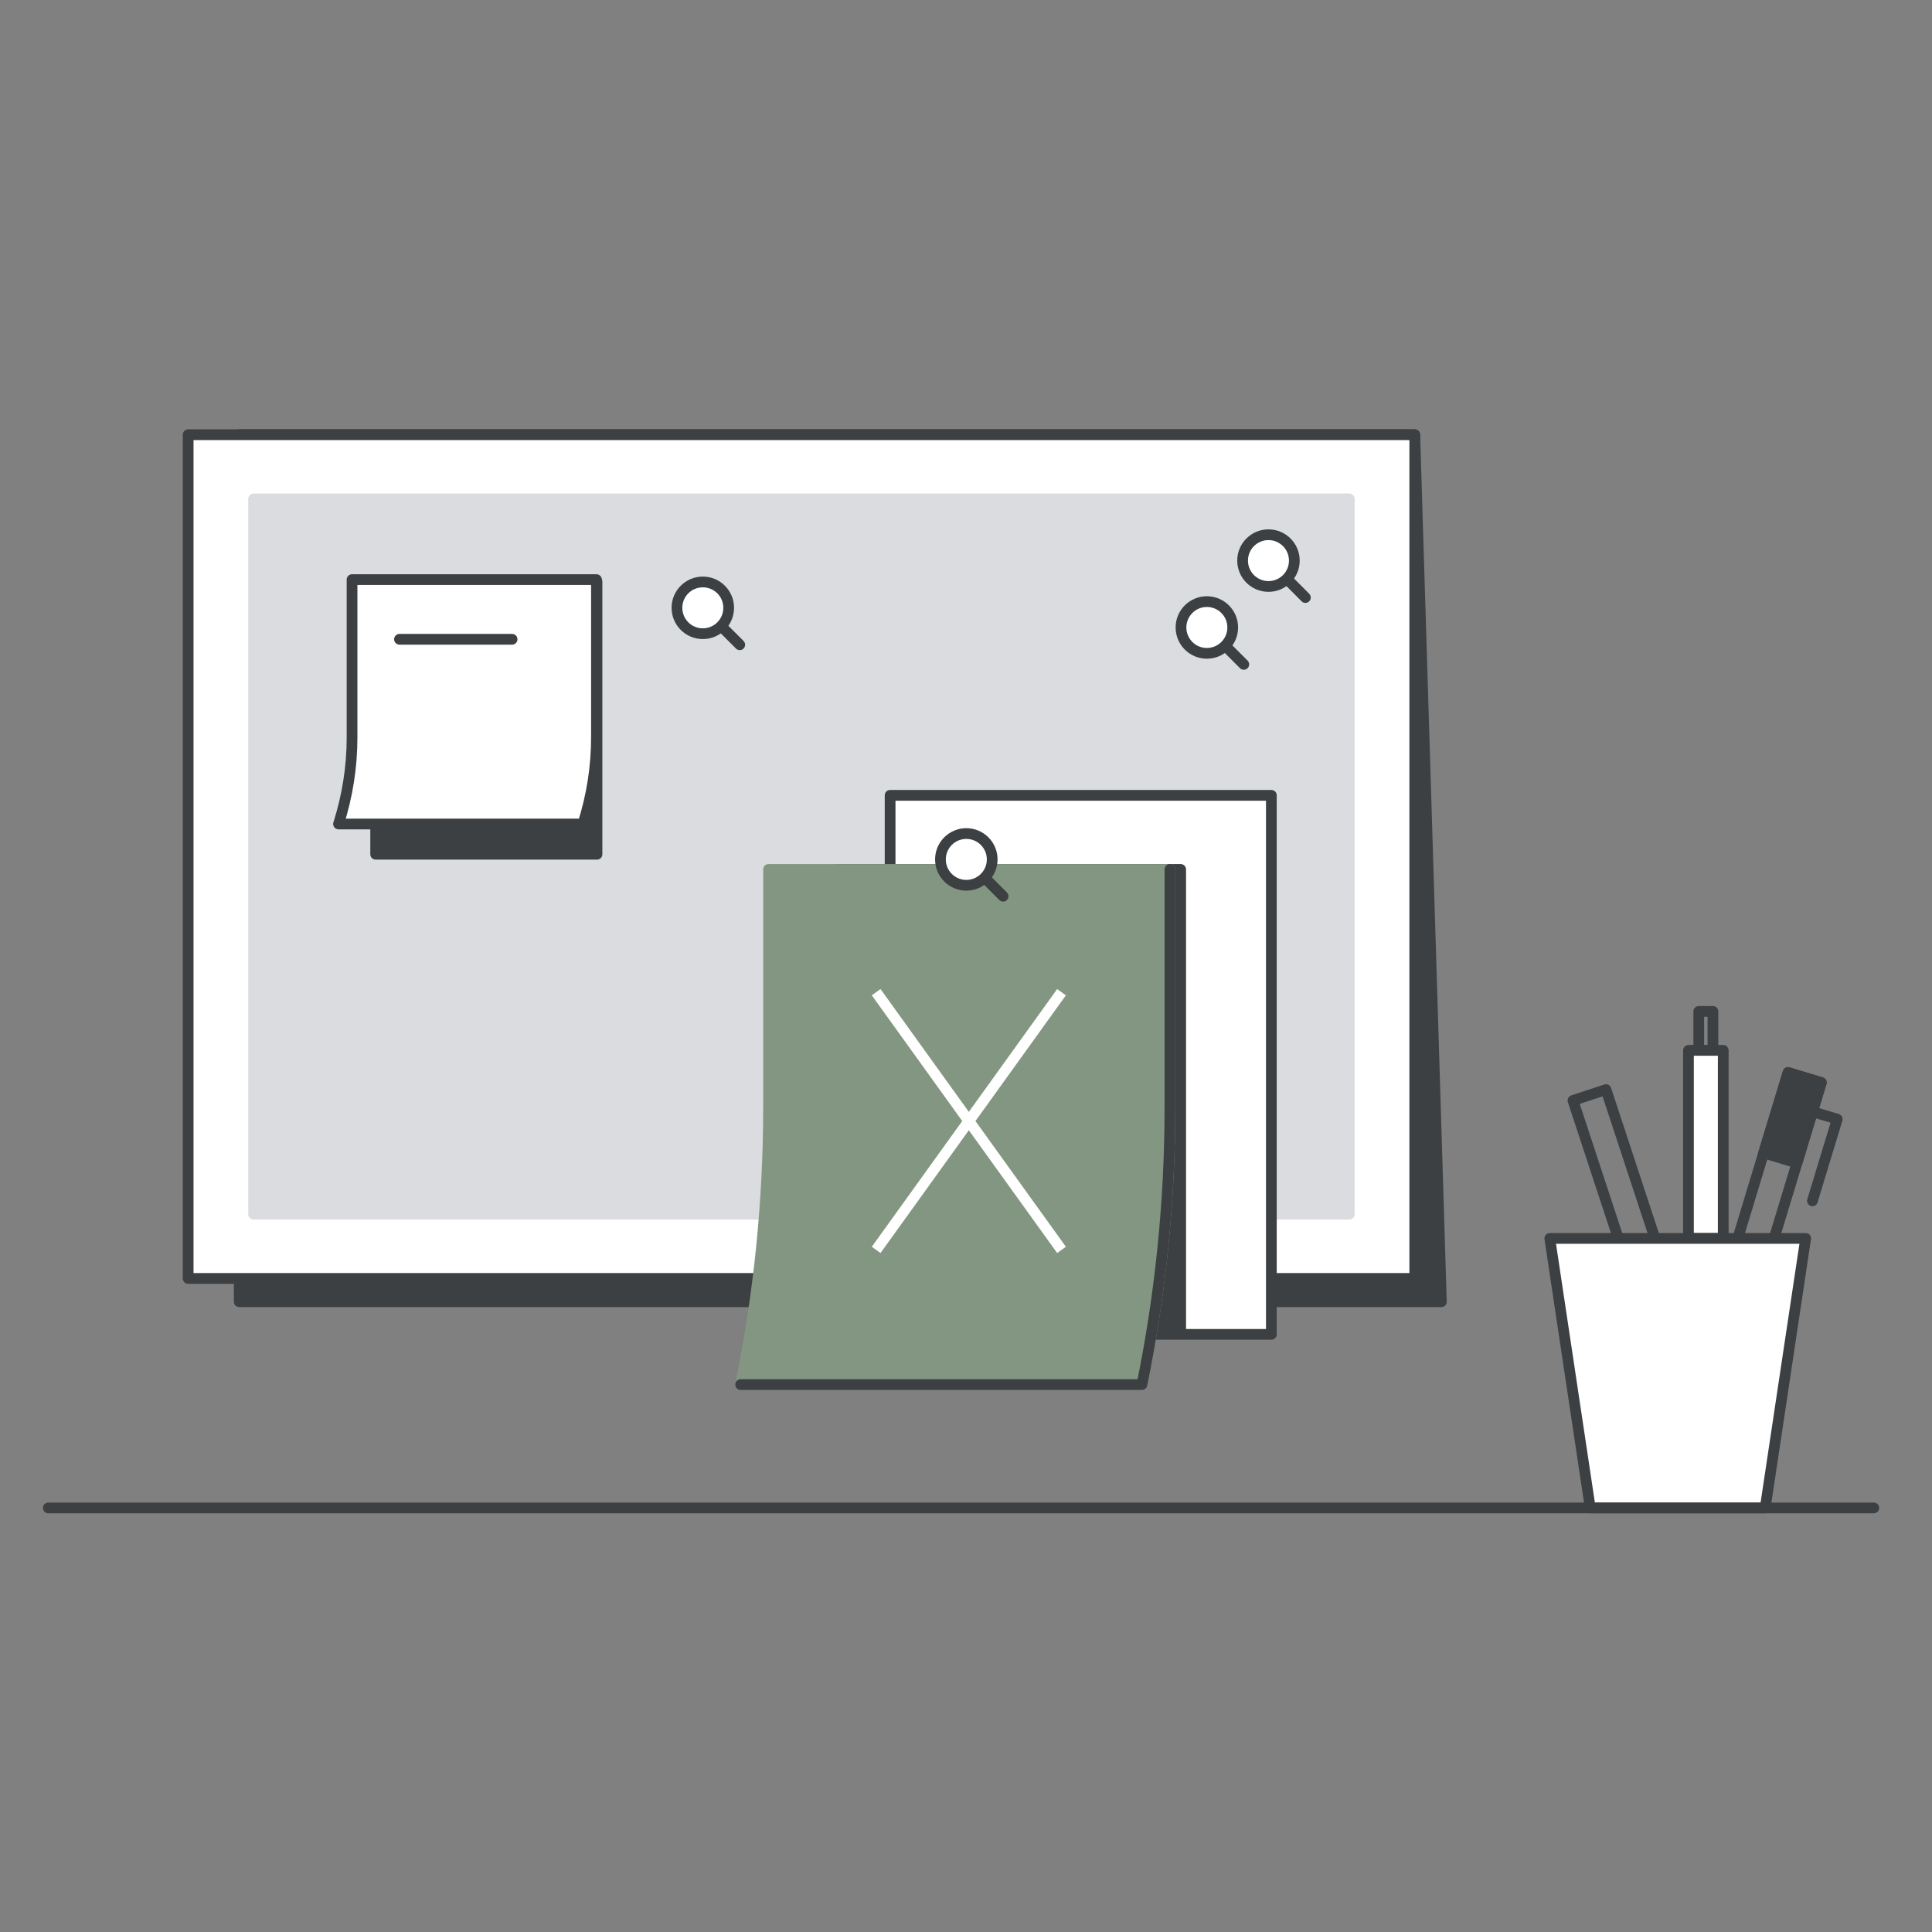 <svg width="180" height="180" viewBox="0 0 180 180" fill="none" xmlns="http://www.w3.org/2000/svg">
<rect x="0" y="0" width="180" height="180" fill="#808080" stroke="none"/>
<path d="M134.29 121.28H22.29V40.5H131.81L134.29 121.28Z" fill="#3C4043" stroke="#3C4043" stroke-miterlimit="10" stroke-linecap="round" stroke-linejoin="round"/>
<path d="M131.81 40.5H17.53V119.11H131.81V40.5Z" fill="white" stroke="#3C4043" stroke-miterlimit="10" stroke-linecap="round" stroke-linejoin="round"/>
<path d="M125.71 46.48H23.63V113.12H125.71V46.48Z" fill="#DADCE0" stroke="#DADCE0" stroke-miterlimit="10" stroke-linecap="round" stroke-linejoin="round"/>
<path d="M118.45 74.1H82.93V124.32H118.45V74.1Z" fill="white" stroke="#3C4043" stroke-miterlimit="10" stroke-linecap="round" stroke-linejoin="round"/>
<path d="M35 79.59H55.62V54.18L35 54.43V79.59Z" fill="#3C4043" stroke="#3C4043" stroke-miterlimit="10" stroke-linecap="round" stroke-linejoin="round"/>
<path d="M31.54 76.77H54.31C55.14 74.17 55.57 71.45 55.57 68.72V54H32.8V68.72C32.8 71.45 32.37 74.16 31.54 76.77Z" fill="white" stroke="#3C4043" stroke-miterlimit="10" stroke-linecap="round" stroke-linejoin="round"/>
<path d="M37.22 59.56H47.71" stroke="#3C4043" stroke-miterlimit="10" stroke-linecap="round" stroke-linejoin="round"/>
<path d="M159.59 94.231H158.27V97.861H159.59V94.231Z" stroke="#3C4043" stroke-miterlimit="10" stroke-linecap="round" stroke-linejoin="round"/>
<path d="M160.55 97.86H157.31V115.38H160.55V97.86Z" fill="white" stroke="#3C4043" stroke-miterlimit="10" stroke-linecap="round" stroke-linejoin="round"/>
<path d="M149.627 101.516L146.55 102.528L151.433 117.375L154.51 116.363L149.627 101.516Z" stroke="#3C4043" stroke-miterlimit="10" stroke-linecap="round" stroke-linejoin="round"/>
<path d="M169.689 100.861L166.588 99.922L161.214 117.655L164.315 118.595L169.689 100.861Z" stroke="#3C4043" stroke-miterlimit="10" stroke-linecap="round" stroke-linejoin="round"/>
<path d="M169.688 100.861L166.587 99.922L164.316 107.415L167.417 108.355L169.688 100.861Z" fill="#3C4043" stroke="#3C4043" stroke-miterlimit="10" stroke-linecap="round" stroke-linejoin="round"/>
<path d="M168.86 111.88L171.17 104.27L168.87 103.57" stroke="#3C4043" stroke-miterlimit="10" stroke-linecap="round" stroke-linejoin="round"/>
<path d="M148.16 140.491H164.46L168.23 115.381H144.39L148.16 140.491Z" fill="white" stroke="#3C4043" stroke-miterlimit="10" stroke-linecap="round" stroke-linejoin="round"/>
<path d="M77 100C77 107.776 80.287 115.876 78.523 123.5L110 124V100.85V81H78.523L77 100Z" fill="#3C4043"/>
<path d="M78.523 123.5L78.036 123.387L77.897 123.99L78.515 124L78.523 123.5ZM77 100L76.502 99.96L76.5 99.98V100H77ZM78.523 81V80.5H78.062L78.025 80.96L78.523 81ZM110 81H110.5C110.5 80.724 110.276 80.5 110 80.5V81ZM110 124L109.992 124.5L110.5 124.508V124H110ZM79.01 123.613C79.915 119.702 79.52 115.69 78.917 111.732C78.31 107.744 77.5 103.838 77.5 100H76.5C76.5 103.938 77.333 107.97 77.929 111.882C78.529 115.824 78.895 119.674 78.036 123.387L79.01 123.613ZM77.498 100.04L79.022 81.04L78.025 80.96L76.502 99.96L77.498 100.04ZM78.523 81.5H110V80.5H78.523V81.5ZM109.5 81V100.85H110.5V81H109.5ZM109.5 100.85V124H110.5V100.85H109.5ZM110.008 123.5L78.531 123L78.515 124L109.992 124.5L110.008 123.5Z" fill="#3C4043"/>
<path d="M106.395 129H69C70.737 120.489 71.605 111.829 71.605 103.148V81H109V103.158C109 111.839 108.132 120.489 106.395 129Z" fill="#839681" stroke="#839681" stroke-miterlimit="10" stroke-linecap="round" stroke-linejoin="round"/>
<path d="M69 129H106.395C108.132 120.489 109 111.839 109 103.158V81" stroke="#3C4043" stroke-miterlimit="10" stroke-linecap="round" stroke-linejoin="round"/>
<path d="M81.63 92.44L98.9 116.45" stroke="white" stroke-miterlimit="10"/>
<path d="M98.9 92.44L81.63 116.45" stroke="white" stroke-miterlimit="10"/>
<path d="M121.62 55.671L119.89 53.931" stroke="#3C4043" stroke-miterlimit="10" stroke-linecap="round"/>
<path d="M118.18 54.64C119.511 54.64 120.59 53.561 120.59 52.23C120.59 50.899 119.511 49.82 118.18 49.82C116.849 49.82 115.77 50.899 115.77 52.23C115.77 53.561 116.849 54.64 118.18 54.64Z" fill="white" stroke="#3C4043" stroke-miterlimit="10"/>
<path d="M115.881 61.9L114.141 60.16" stroke="#3C4043" stroke-miterlimit="10" stroke-linecap="round"/>
<path d="M112.44 60.87C113.771 60.87 114.85 59.791 114.85 58.46C114.85 57.129 113.771 56.05 112.44 56.05C111.109 56.05 110.03 57.129 110.03 58.46C110.03 59.791 111.109 60.87 112.44 60.87Z" fill="white" stroke="#3C4043" stroke-miterlimit="10"/>
<path d="M68.921 60.07L67.181 58.33" stroke="#3C4043" stroke-miterlimit="10" stroke-linecap="round"/>
<path d="M65.48 59.04C66.811 59.04 67.89 57.961 67.89 56.63C67.89 55.299 66.811 54.22 65.48 54.22C64.149 54.22 63.07 55.299 63.07 56.63C63.07 57.961 64.149 59.04 65.48 59.04Z" fill="white" stroke="#3C4043" stroke-miterlimit="10"/>
<path d="M93.46 83.501L91.731 81.77" stroke="#3C4043" stroke-miterlimit="10" stroke-linecap="round"/>
<path d="M90.03 82.48C91.361 82.48 92.44 81.401 92.44 80.07C92.44 78.739 91.361 77.66 90.03 77.66C88.699 77.66 87.62 78.739 87.62 80.07C87.62 81.401 88.699 82.48 90.03 82.48Z" fill="white" stroke="#3C4043" stroke-miterlimit="10"/>
<path d="M4.5 140.49H174.58" stroke="#3C4043" stroke-miterlimit="10" stroke-linecap="round"/>
</svg>
